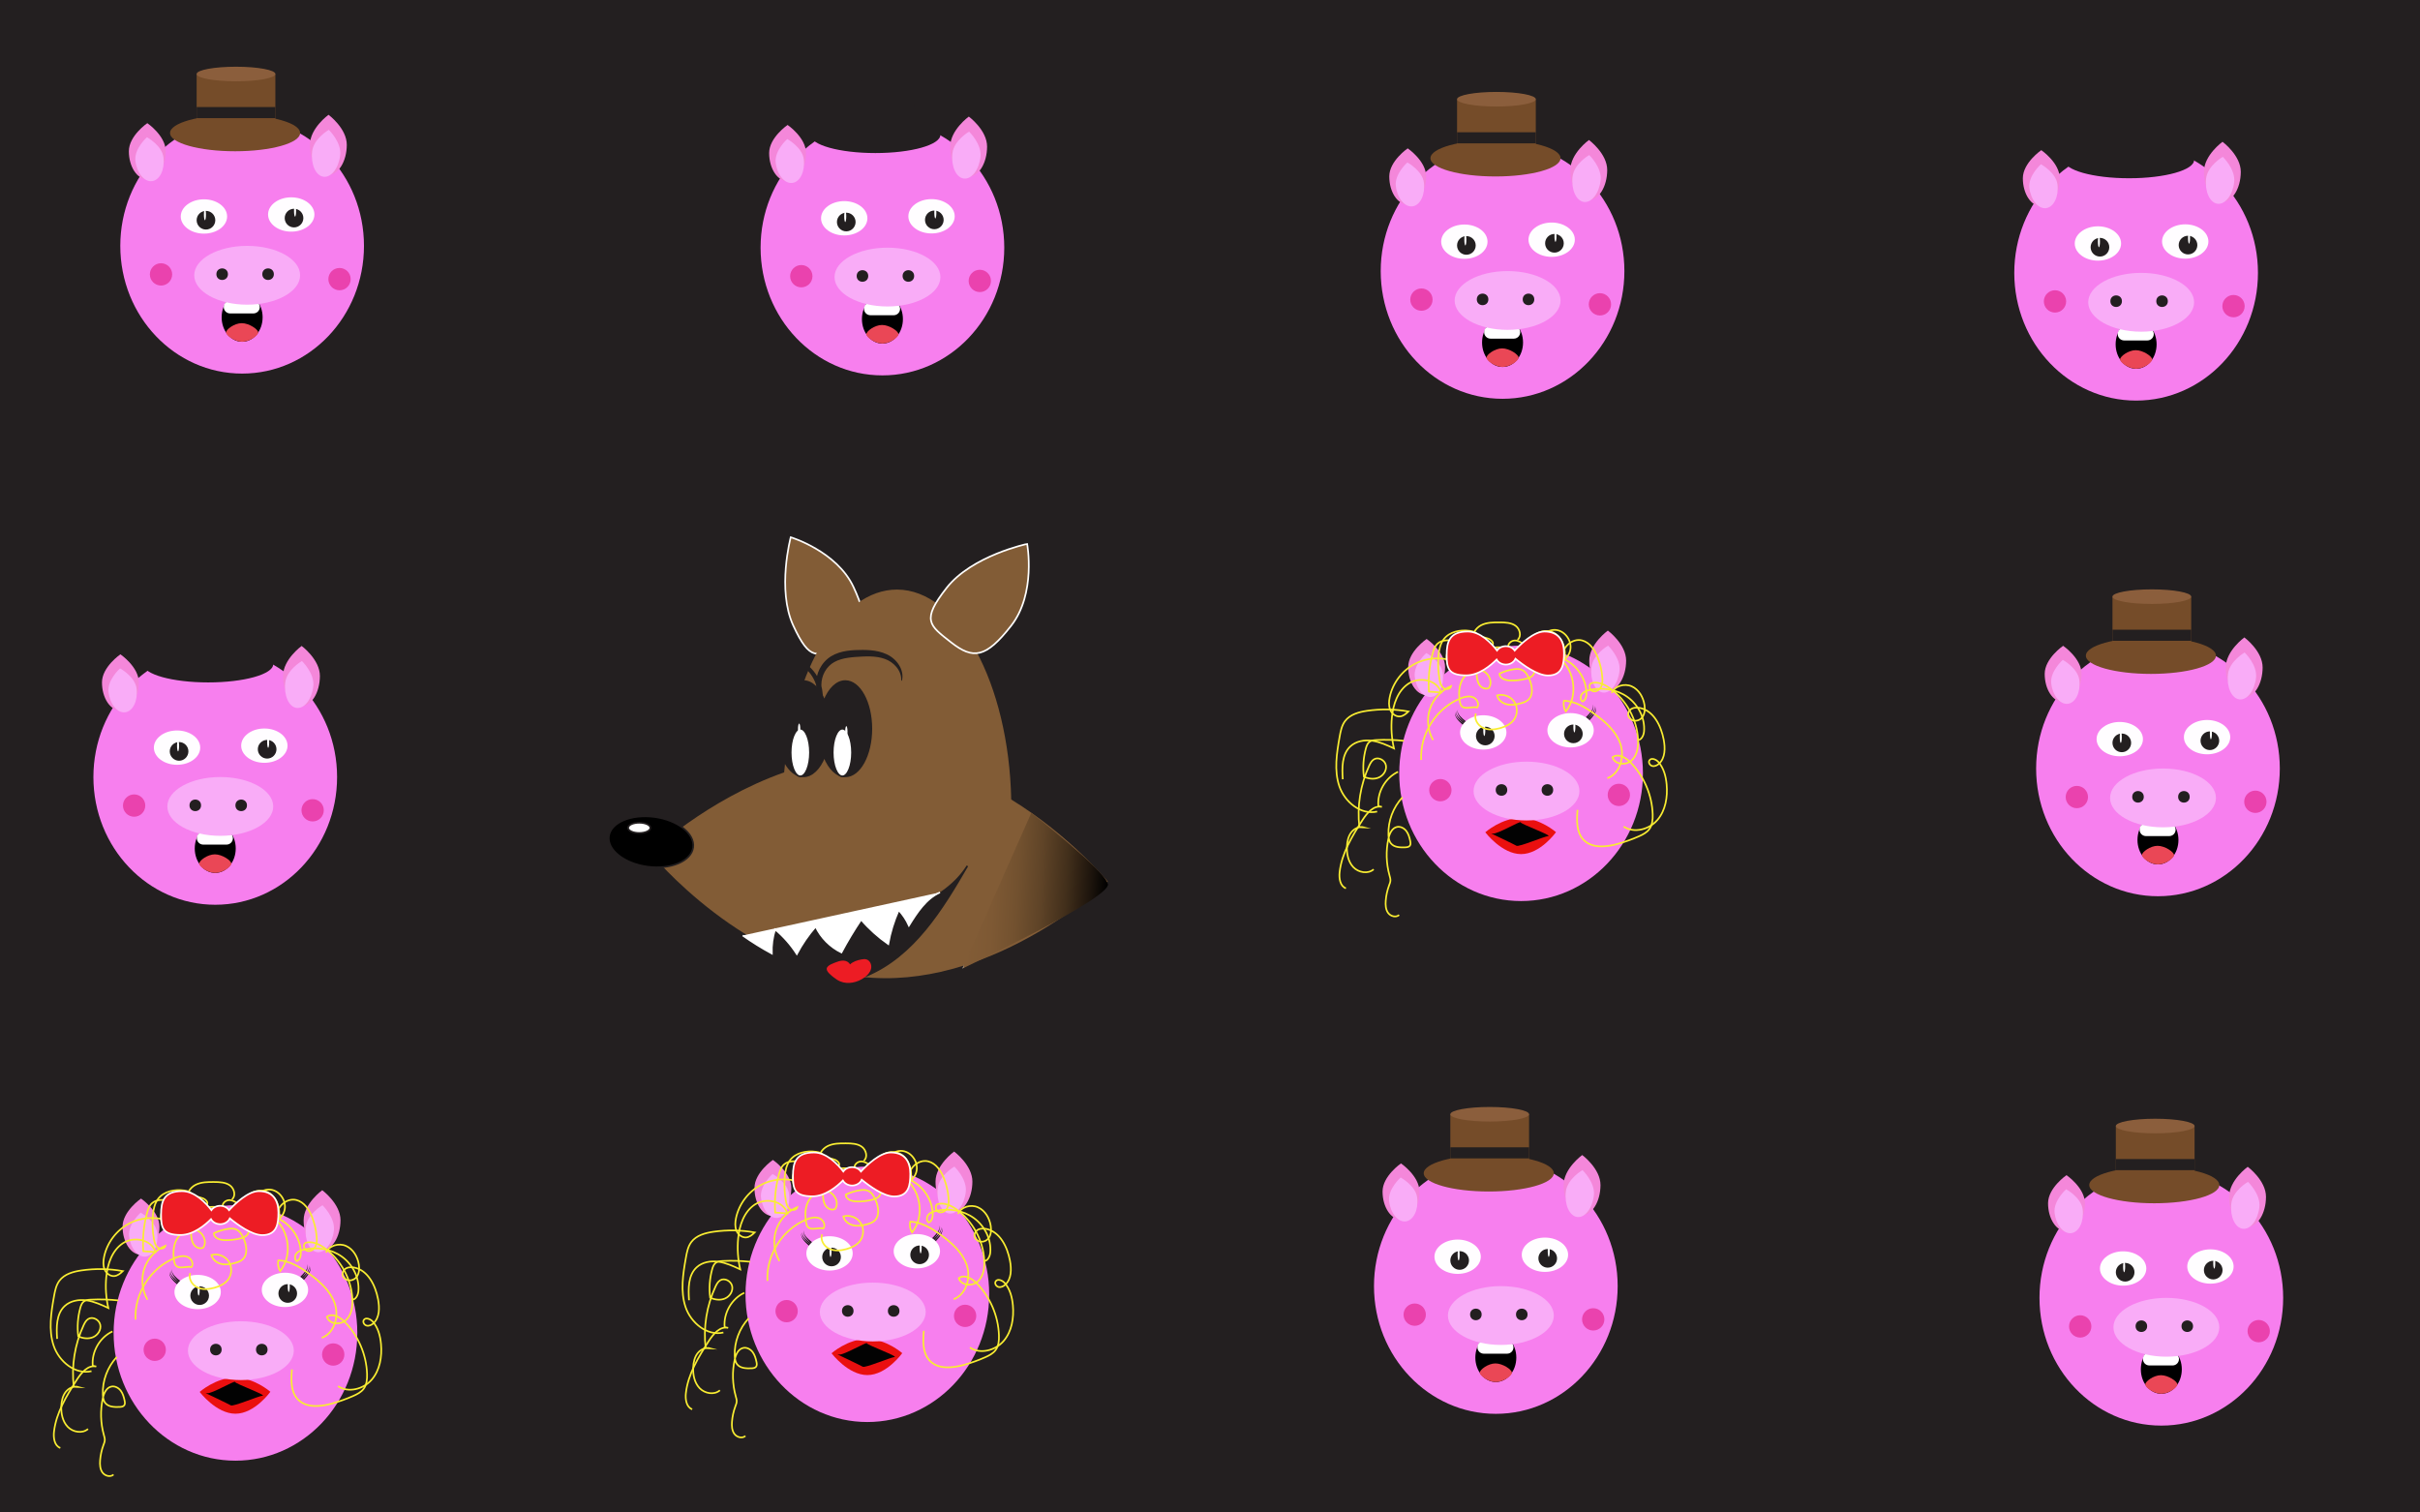 <?xml version="1.0" encoding="utf-8"?>
<!-- Generator: Adobe Illustrator 23.0.6, SVG Export Plug-In . SVG Version: 6.00 Build 0)  -->
<svg version="1.1" xmlns="http://www.w3.org/2000/svg" xmlns:xlink="http://www.w3.org/1999/xlink" x="0px" y="0px"
	 viewBox="0 0 1440 900" style="enable-background:new 0 0 1440 900;" xml:space="preserve">
<rect x="0" y="0" width="1440" height="900" fill="#808080" stroke="none"/>
<style type="text/css">
	.st0{fill:#231F20;stroke:#231F20;stroke-miterlimit:10;}
	.st1{fill:#F77FEE;}
	.st2{fill:#FFFFFF;}
	.st3{fill:#F9ACF7;}
	.st4{fill:#FFFDFF;}
	.st5{fill:#231F20;}
	.st6{fill:#EA42AE;}
	.st7{fill:#754C29;}
	.st8{fill:#8B5E3C;}
	.st9{fill:#F487DA;}
	.st10{fill:#EA4756;}
	.st11{fill:#EA0F0F;}
	.st12{fill:#020202;}
	.st13{fill:none;stroke:#F9ED32;stroke-miterlimit:10;}
	.st14{fill:#ED1C24;stroke:#FFFFFF;stroke-miterlimit:10;}
	.st15{fill:#825C36;stroke:#FCFCFC;stroke-miterlimit:10;}
	.st16{fill:#825C36;}
	.st17{stroke:#231F20;stroke-miterlimit:10;}
	.st18{fill:#FFFFFF;stroke:#231F20;stroke-miterlimit:10;}
	.st19{fill:#825C36;stroke:#FFFFFF;stroke-miterlimit:10;}
	.st20{fill:url(#SVGID_1_);}
	.st21{fill:#FFFFFF;stroke:#FFFFFF;stroke-miterlimit:10;}
	.st22{fill:#ED1C24;}
</style>
<g id="Calque_2">
	<rect x="-0.5" y="-0.5" class="st0" width="1440" height="900"/>
</g>
<g id="Calque_1">
	<g>
		<ellipse class="st1" cx="144.08" cy="146.3" rx="72.5" ry="76"/>
		<ellipse cx="144.08" cy="188.81" rx="12.19" ry="14.55"/>
		<path class="st2" d="M150.79,186.51h-13.87c-2.08,0-3.79-1.7-3.79-3.79v0c0-2.08,1.7-3.79,3.79-3.79h13.87
			c2.08,0,3.79,1.7,3.79,3.79v0C154.58,184.81,152.88,186.51,150.79,186.51z"/>
		<ellipse class="st3" cx="147.08" cy="163.8" rx="31.5" ry="17.5"/>
		<circle class="st0" cx="132.2" cy="163.15" r="2.94"/>
		<circle class="st0" cx="159.52" cy="163.15" r="2.94"/>
		<ellipse class="st4" cx="121.35" cy="128.81" rx="13.79" ry="10.21"/>
		<ellipse class="st4" cx="173.3" cy="127.63" rx="13.79" ry="10.21"/>
		<circle class="st5" cx="122.56" cy="131.04" r="5.55"/>
		<circle class="st5" cx="174.96" cy="129.77" r="5.55"/>
		<ellipse class="st2" cx="121.95" cy="127.63" rx="0.61" ry="3.41"/>
		<ellipse class="st2" cx="175.57" cy="125.49" rx="0.61" ry="3.41"/>
		<circle class="st6" cx="95.81" cy="163.28" r="6.64"/>
		<circle class="st6" cx="202.03" cy="166.09" r="6.64"/>
		<rect x="117.01" y="44.04" class="st7" width="46.85" height="31.95"/>
		<ellipse class="st8" cx="140.43" cy="44.04" rx="23.43" ry="4.34"/>
		<ellipse class="st7" cx="139.88" cy="79.15" rx="38.7" ry="10.85"/>
		<rect x="117.01" y="63.7" class="st5" width="46.85" height="6.6"/>
		<g>
			<path class="st9" d="M98.62,90c0,9.24-4.91,16.72-10.97,16.72c-6.06,0-10.97-7.49-10.97-16.72s10.97-16.72,10.97-16.72
				S98.62,80.76,98.62,90z"/>
			<path class="st3" d="M97.29,93.77c0.82,7.22-2.25,13.49-6.87,14.02c-4.62,0.53-9.03-4.9-9.85-12.11s6.87-14.02,6.87-14.02
				S96.47,86.55,97.29,93.77z"/>
		</g>
		<g>
			<path class="st9" d="M184.42,86.1c-0.06,9.87,4.81,17.9,10.87,17.94s11.01-7.93,11.07-17.8c0.06-9.87-10.87-17.94-10.87-17.94
				S184.48,76.23,184.42,86.1z"/>
			<path class="st3" d="M185.73,90.14c-0.87,7.71,2.17,14.43,6.78,15.03s9.06-5.17,9.92-12.88s-6.78-15.03-6.78-15.03
				S186.6,82.43,185.73,90.14z"/>
		</g>
		<path class="st10" d="M153.65,197.83c0,1.83-5.19,5.53-9.57,5.53s-9.56-3.7-9.56-5.53s4.97-5.53,9.34-5.53
			S153.65,196,153.65,197.83z"/>
	</g>
	<g>
		<ellipse class="st1" cx="894.08" cy="161.3" rx="72.5" ry="76"/>
		<ellipse cx="894.08" cy="203.81" rx="12.19" ry="14.55"/>
		<path class="st2" d="M900.79,201.51h-13.87c-2.08,0-3.79-1.7-3.79-3.79v0c0-2.08,1.7-3.79,3.79-3.79h13.87
			c2.08,0,3.79,1.7,3.79,3.79v0C904.58,199.81,902.88,201.51,900.79,201.51z"/>
		<ellipse class="st3" cx="897.08" cy="178.8" rx="31.5" ry="17.5"/>
		<circle class="st0" cx="882.2" cy="178.15" r="2.94"/>
		<circle class="st0" cx="909.52" cy="178.15" r="2.94"/>
		<ellipse class="st4" cx="871.35" cy="143.81" rx="13.79" ry="10.21"/>
		<ellipse class="st4" cx="923.3" cy="142.63" rx="13.79" ry="10.21"/>
		<circle class="st5" cx="872.56" cy="146.04" r="5.55"/>
		<circle class="st5" cx="924.96" cy="144.77" r="5.55"/>
		<ellipse class="st2" cx="871.95" cy="142.63" rx="0.61" ry="3.41"/>
		<ellipse class="st2" cx="925.57" cy="140.49" rx="0.61" ry="3.41"/>
		<circle class="st6" cx="845.81" cy="178.28" r="6.64"/>
		<circle class="st6" cx="952.03" cy="181.09" r="6.64"/>
		<rect x="867.01" y="59.04" class="st7" width="46.85" height="31.95"/>
		<ellipse class="st8" cx="890.43" cy="59.04" rx="23.43" ry="4.34"/>
		<ellipse class="st7" cx="889.88" cy="94.15" rx="38.7" ry="10.85"/>
		<rect x="867.01" y="78.7" class="st5" width="46.85" height="6.6"/>
		<g>
			<path class="st9" d="M848.62,105c0,9.24-4.91,16.72-10.97,16.72s-10.97-7.49-10.97-16.72s10.97-16.72,10.97-16.72
				S848.62,95.76,848.62,105z"/>
			<path class="st3" d="M847.29,108.77c0.82,7.22-2.25,13.49-6.87,14.02c-4.62,0.53-9.03-4.9-9.85-12.11
				c-0.82-7.22,6.87-14.02,6.87-14.02S846.47,101.55,847.29,108.77z"/>
		</g>
		<g>
			<path class="st9" d="M934.42,101.1c-0.06,9.87,4.81,17.9,10.87,17.94s11.01-7.93,11.07-17.8S945.49,83.3,945.49,83.3
				S934.48,91.23,934.42,101.1z"/>
			<path class="st3" d="M935.73,105.14c-0.87,7.71,2.17,14.43,6.78,15.03c4.61,0.59,9.06-5.17,9.92-12.88s-6.78-15.03-6.78-15.03
				S936.6,97.43,935.73,105.14z"/>
		</g>
		<path class="st10" d="M903.65,212.83c0,1.83-5.19,5.53-9.57,5.53s-9.56-3.7-9.56-5.53s4.97-5.53,9.34-5.53
			S903.65,211,903.65,212.83z"/>
	</g>
	<g>
		<ellipse class="st1" cx="890.08" cy="765.3" rx="72.5" ry="76"/>
		<ellipse cx="890.08" cy="807.81" rx="12.19" ry="14.55"/>
		<path class="st2" d="M896.79,805.51h-13.87c-2.08,0-3.79-1.7-3.79-3.79l0,0c0-2.08,1.7-3.79,3.79-3.79h13.87
			c2.08,0,3.79,1.7,3.79,3.79l0,0C900.58,803.81,898.88,805.51,896.79,805.51z"/>
		<ellipse class="st3" cx="893.08" cy="782.8" rx="31.5" ry="17.5"/>
		<circle class="st0" cx="878.2" cy="782.15" r="2.94"/>
		<circle class="st0" cx="905.52" cy="782.15" r="2.94"/>
		<ellipse class="st4" cx="867.35" cy="747.81" rx="13.79" ry="10.21"/>
		<ellipse class="st4" cx="919.3" cy="746.63" rx="13.79" ry="10.21"/>
		<circle class="st5" cx="868.56" cy="750.04" r="5.55"/>
		<circle class="st5" cx="920.96" cy="748.77" r="5.55"/>
		<ellipse class="st2" cx="867.95" cy="746.63" rx="0.61" ry="3.41"/>
		<ellipse class="st2" cx="921.57" cy="744.49" rx="0.61" ry="3.41"/>
		<circle class="st6" cx="841.81" cy="782.28" r="6.64"/>
		<circle class="st6" cx="948.03" cy="785.09" r="6.64"/>
		<rect x="863.01" y="663.04" class="st7" width="46.85" height="31.95"/>
		<ellipse class="st8" cx="886.43" cy="663.04" rx="23.43" ry="4.34"/>
		<ellipse class="st7" cx="885.88" cy="698.15" rx="38.7" ry="10.85"/>
		<rect x="863.01" y="682.7" class="st5" width="46.85" height="6.6"/>
		<g>
			<path class="st9" d="M844.62,709c0,9.24-4.91,16.72-10.97,16.72s-10.97-7.49-10.97-16.72s10.97-16.72,10.97-16.72
				S844.62,699.76,844.62,709z"/>
			<path class="st3" d="M843.29,712.77c0.82,7.22-2.25,13.49-6.87,14.02c-4.62,0.53-9.03-4.9-9.85-12.11
				c-0.82-7.22,6.87-14.02,6.87-14.02S842.47,705.55,843.29,712.77z"/>
		</g>
		<g>
			<path class="st9" d="M930.42,705.1c-0.06,9.87,4.81,17.9,10.87,17.94c6.06,0.04,11.01-7.93,11.07-17.8s-10.87-17.94-10.87-17.94
				S930.48,695.23,930.42,705.1z"/>
			<path class="st3" d="M931.73,709.14c-0.87,7.71,2.17,14.43,6.78,15.03c4.61,0.59,9.06-5.17,9.92-12.88s-6.78-15.03-6.78-15.03
				S932.6,701.43,931.73,709.14z"/>
		</g>
		<path class="st10" d="M899.65,816.83c0,1.83-5.19,5.53-9.57,5.53s-9.56-3.7-9.56-5.53s4.97-5.53,9.34-5.53
			S899.65,815,899.65,816.83z"/>
	</g>
	<g>
		<ellipse class="st1" cx="1286.08" cy="772.3" rx="72.5" ry="76"/>
		<ellipse cx="1286.08" cy="814.81" rx="12.19" ry="14.55"/>
		<path class="st2" d="M1292.79,812.51h-13.87c-2.08,0-3.79-1.7-3.79-3.79l0,0c0-2.08,1.7-3.79,3.79-3.79h13.87
			c2.08,0,3.79,1.7,3.79,3.79l0,0C1296.58,810.81,1294.88,812.51,1292.79,812.51z"/>
		<ellipse class="st3" cx="1289.08" cy="789.8" rx="31.5" ry="17.5"/>
		<circle class="st0" cx="1274.2" cy="789.15" r="2.94"/>
		<circle class="st0" cx="1301.52" cy="789.15" r="2.94"/>
		<ellipse class="st4" cx="1263.35" cy="754.81" rx="13.79" ry="10.21"/>
		<ellipse class="st4" cx="1315.3" cy="753.63" rx="13.79" ry="10.21"/>
		<circle class="st5" cx="1264.56" cy="757.04" r="5.55"/>
		<circle class="st5" cx="1316.96" cy="755.77" r="5.55"/>
		<ellipse class="st2" cx="1263.95" cy="753.63" rx="0.61" ry="3.41"/>
		<ellipse class="st2" cx="1317.57" cy="751.49" rx="0.61" ry="3.41"/>
		<circle class="st6" cx="1237.81" cy="789.28" r="6.64"/>
		<circle class="st6" cx="1344.03" cy="792.09" r="6.64"/>
		<rect x="1259.01" y="670.04" class="st7" width="46.85" height="31.95"/>
		<ellipse class="st8" cx="1282.43" cy="670.04" rx="23.43" ry="4.34"/>
		<ellipse class="st7" cx="1281.88" cy="705.15" rx="38.7" ry="10.85"/>
		<rect x="1259.01" y="689.7" class="st5" width="46.85" height="6.6"/>
		<g>
			<path class="st9" d="M1240.62,716c0,9.24-4.91,16.72-10.97,16.72s-10.97-7.49-10.97-16.72s10.97-16.72,10.97-16.72
				S1240.62,706.76,1240.62,716z"/>
			<path class="st3" d="M1239.29,719.77c0.82,7.22-2.25,13.49-6.87,14.02c-4.62,0.53-9.03-4.9-9.85-12.11
				c-0.82-7.22,6.87-14.02,6.87-14.02S1238.47,712.55,1239.29,719.77z"/>
		</g>
		<g>
			<path class="st9" d="M1326.42,712.1c-0.06,9.87,4.81,17.9,10.87,17.94c6.06,0.04,11.01-7.93,11.07-17.8s-10.87-17.94-10.87-17.94
				S1326.48,702.23,1326.42,712.1z"/>
			<path class="st3" d="M1327.73,716.14c-0.87,7.71,2.17,14.43,6.78,15.03c4.61,0.59,9.06-5.17,9.92-12.88
				c0.87-7.71-6.78-15.03-6.78-15.03S1328.6,708.43,1327.73,716.14z"/>
		</g>
		<path class="st10" d="M1295.65,823.83c0,1.83-5.19,5.53-9.57,5.53c-4.37,0-9.56-3.7-9.56-5.53s4.97-5.53,9.34-5.53
			C1290.23,818.3,1295.65,822,1295.65,823.83z"/>
	</g>
	<g>
		<ellipse class="st1" cx="1284.08" cy="457.3" rx="72.5" ry="76"/>
		<ellipse cx="1284.08" cy="499.81" rx="12.19" ry="14.55"/>
		<path class="st2" d="M1290.79,497.51h-13.87c-2.08,0-3.79-1.7-3.79-3.79l0,0c0-2.08,1.7-3.79,3.79-3.79h13.87
			c2.08,0,3.79,1.7,3.79,3.79l0,0C1294.58,495.81,1292.88,497.51,1290.79,497.51z"/>
		<ellipse class="st3" cx="1287.08" cy="474.8" rx="31.5" ry="17.5"/>
		<circle class="st0" cx="1272.2" cy="474.15" r="2.94"/>
		<circle class="st0" cx="1299.52" cy="474.15" r="2.94"/>
		<ellipse class="st4" cx="1261.35" cy="439.81" rx="13.79" ry="10.21"/>
		<ellipse class="st4" cx="1313.3" cy="438.63" rx="13.79" ry="10.21"/>
		<circle class="st5" cx="1262.56" cy="442.04" r="5.55"/>
		<circle class="st5" cx="1314.96" cy="440.77" r="5.55"/>
		<ellipse class="st2" cx="1261.95" cy="438.63" rx="0.61" ry="3.41"/>
		<ellipse class="st2" cx="1315.57" cy="436.49" rx="0.61" ry="3.41"/>
		<circle class="st6" cx="1235.81" cy="474.28" r="6.64"/>
		<circle class="st6" cx="1342.03" cy="477.09" r="6.64"/>
		<rect x="1257.01" y="355.04" class="st7" width="46.85" height="31.95"/>
		<ellipse class="st8" cx="1280.43" cy="355.04" rx="23.43" ry="4.34"/>
		<ellipse class="st7" cx="1279.88" cy="390.15" rx="38.7" ry="10.85"/>
		<rect x="1257.01" y="374.7" class="st5" width="46.85" height="6.6"/>
		<g>
			<path class="st9" d="M1238.62,401c0,9.24-4.91,16.72-10.97,16.72s-10.97-7.49-10.97-16.72s10.97-16.72,10.97-16.72
				S1238.62,391.76,1238.62,401z"/>
			<path class="st3" d="M1237.29,404.77c0.82,7.22-2.25,13.49-6.87,14.02c-4.62,0.53-9.03-4.9-9.85-12.11
				c-0.82-7.22,6.87-14.02,6.87-14.02S1236.47,397.55,1237.29,404.77z"/>
		</g>
		<g>
			<path class="st9" d="M1324.42,397.1c-0.06,9.87,4.81,17.9,10.87,17.94c6.06,0.04,11.01-7.93,11.07-17.8s-10.87-17.94-10.87-17.94
				S1324.48,387.23,1324.42,397.1z"/>
			<path class="st3" d="M1325.73,401.14c-0.87,7.71,2.17,14.43,6.78,15.03c4.61,0.59,9.06-5.17,9.92-12.88
				c0.87-7.71-6.78-15.03-6.78-15.03S1326.6,393.43,1325.73,401.14z"/>
		</g>
		<path class="st10" d="M1293.65,508.83c0,1.83-5.19,5.53-9.57,5.53c-4.37,0-9.56-3.7-9.56-5.53c0-1.83,4.97-5.53,9.34-5.53
			C1288.23,503.3,1293.65,507,1293.65,508.83z"/>
	</g>
	<g>
		<ellipse class="st1" cx="128.08" cy="462.37" rx="72.5" ry="76"/>
		<ellipse cx="128.08" cy="504.88" rx="12.19" ry="14.55"/>
		<path class="st2" d="M134.79,502.58h-13.87c-2.08,0-3.79-1.7-3.79-3.79l0,0c0-2.08,1.7-3.79,3.79-3.79h13.87
			c2.08,0,3.79,1.7,3.79,3.79l0,0C138.58,500.88,136.88,502.58,134.79,502.58z"/>
		<ellipse class="st3" cx="131.08" cy="479.87" rx="31.5" ry="17.5"/>
		<circle class="st0" cx="116.2" cy="479.22" r="2.94"/>
		<circle class="st0" cx="143.52" cy="479.22" r="2.94"/>
		<ellipse class="st4" cx="105.35" cy="444.88" rx="13.79" ry="10.21"/>
		<ellipse class="st4" cx="157.3" cy="443.7" rx="13.79" ry="10.21"/>
		<circle class="st5" cx="106.56" cy="447.11" r="5.55"/>
		<circle class="st5" cx="158.96" cy="445.84" r="5.55"/>
		<ellipse class="st2" cx="105.95" cy="443.7" rx="0.61" ry="3.41"/>
		<ellipse class="st2" cx="159.57" cy="441.56" rx="0.61" ry="3.41"/>
		<circle class="st6" cx="79.81" cy="479.35" r="6.64"/>
		<circle class="st6" cx="186.03" cy="482.16" r="6.64"/>
		<ellipse class="st5" cx="123.88" cy="395.22" rx="38.7" ry="10.85"/>
		<g>
			<path class="st9" d="M82.62,406.07c0,9.24-4.91,16.72-10.97,16.72c-6.06,0-10.97-7.49-10.97-16.72s10.97-16.72,10.97-16.72
				S82.62,396.83,82.62,406.07z"/>
			<path class="st3" d="M81.29,409.84c0.82,7.22-2.25,13.49-6.87,14.02c-4.62,0.53-9.03-4.9-9.85-12.11
				c-0.82-7.22,6.87-14.02,6.87-14.02S80.47,402.62,81.29,409.84z"/>
		</g>
		<g>
			<path class="st9" d="M168.42,402.17c-0.06,9.87,4.81,17.9,10.87,17.94s11.01-7.93,11.07-17.8c0.06-9.87-10.87-17.94-10.87-17.94
				S168.48,392.3,168.42,402.17z"/>
			<path class="st3" d="M169.73,406.21c-0.87,7.71,2.17,14.43,6.78,15.03c4.61,0.59,9.06-5.17,9.92-12.88
				c0.87-7.71-6.78-15.03-6.78-15.03S170.6,398.5,169.73,406.21z"/>
		</g>
		<path class="st10" d="M137.65,513.9c0,1.83-5.19,5.53-9.57,5.53s-9.56-3.7-9.56-5.53c0-1.83,4.97-5.53,9.34-5.53
			S137.65,512.07,137.65,513.9z"/>
		<path class="st5" d="M123.33,389.35l-23.74-2.3c-0.06-0.57-1.14-3.83-1.14-4.4c0-11.53,11.48-21.01,25.44-21.01
			s25.44,13.89,25.44,25.41L123.33,389.35z"/>
	</g>
	<g>
		<ellipse class="st1" cx="525.08" cy="147.37" rx="72.5" ry="76"/>
		<ellipse cx="525.08" cy="189.88" rx="12.19" ry="14.55"/>
		<path class="st2" d="M531.79,187.58h-13.87c-2.08,0-3.79-1.7-3.79-3.79v0c0-2.08,1.7-3.79,3.79-3.79h13.87
			c2.08,0,3.79,1.7,3.79,3.79v0C535.58,185.88,533.88,187.58,531.79,187.58z"/>
		<ellipse class="st3" cx="528.08" cy="164.87" rx="31.5" ry="17.5"/>
		<circle class="st0" cx="513.2" cy="164.22" r="2.94"/>
		<circle class="st0" cx="540.52" cy="164.22" r="2.94"/>
		<ellipse class="st4" cx="502.35" cy="129.88" rx="13.79" ry="10.21"/>
		<ellipse class="st4" cx="554.3" cy="128.7" rx="13.79" ry="10.21"/>
		<circle class="st5" cx="503.56" cy="132.11" r="5.55"/>
		<circle class="st5" cx="555.96" cy="130.84" r="5.55"/>
		<ellipse class="st2" cx="502.95" cy="128.7" rx="0.61" ry="3.41"/>
		<ellipse class="st2" cx="556.57" cy="126.56" rx="0.61" ry="3.41"/>
		<circle class="st6" cx="476.81" cy="164.35" r="6.64"/>
		<circle class="st6" cx="583.03" cy="167.16" r="6.64"/>
		<ellipse class="st5" cx="520.88" cy="80.22" rx="38.7" ry="10.85"/>
		<g>
			<path class="st9" d="M479.62,91.07c0,9.24-4.91,16.72-10.97,16.72s-10.97-7.49-10.97-16.72s10.97-16.72,10.97-16.72
				S479.62,81.83,479.62,91.07z"/>
			<path class="st3" d="M478.29,94.84c0.82,7.22-2.25,13.49-6.87,14.02s-9.03-4.9-9.85-12.11c-0.82-7.22,6.87-14.02,6.87-14.02
				S477.47,87.62,478.29,94.84z"/>
		</g>
		<g>
			<path class="st9" d="M565.42,87.17c-0.06,9.87,4.81,17.9,10.87,17.94s11.01-7.93,11.07-17.8s-10.87-17.94-10.87-17.94
				S565.48,77.3,565.42,87.17z"/>
			<path class="st3" d="M566.73,91.21c-0.87,7.71,2.17,14.43,6.78,15.03c4.61,0.59,9.06-5.17,9.92-12.88s-6.78-15.03-6.78-15.03
				S567.6,83.5,566.73,91.21z"/>
		</g>
		<path class="st10" d="M534.65,198.9c0,1.83-5.19,5.53-9.57,5.53s-9.56-3.7-9.56-5.53s4.97-5.53,9.34-5.53
			S534.65,197.07,534.65,198.9z"/>
		<path class="st5" d="M520.33,74.35l-23.74-2.3c-0.06-0.57-1.14-3.83-1.14-4.4c0-11.53,11.48-21.01,25.44-21.01
			c13.95,0,25.44,13.89,25.44,25.41L520.33,74.35z"/>
	</g>
	<g>
		<ellipse class="st1" cx="1271.08" cy="162.37" rx="72.5" ry="76"/>
		<ellipse cx="1271.08" cy="204.88" rx="12.19" ry="14.55"/>
		<path class="st2" d="M1277.79,202.58h-13.87c-2.08,0-3.79-1.7-3.79-3.79v0c0-2.08,1.7-3.79,3.79-3.79h13.87
			c2.08,0,3.79,1.7,3.79,3.79v0C1281.58,200.88,1279.88,202.58,1277.79,202.58z"/>
		<ellipse class="st3" cx="1274.08" cy="179.87" rx="31.5" ry="17.5"/>
		<circle class="st0" cx="1259.2" cy="179.22" r="2.94"/>
		<circle class="st0" cx="1286.52" cy="179.22" r="2.94"/>
		<ellipse class="st4" cx="1248.35" cy="144.88" rx="13.79" ry="10.21"/>
		<ellipse class="st4" cx="1300.3" cy="143.7" rx="13.79" ry="10.21"/>
		<circle class="st5" cx="1249.56" cy="147.11" r="5.55"/>
		<circle class="st5" cx="1301.96" cy="145.84" r="5.55"/>
		<ellipse class="st2" cx="1248.95" cy="143.7" rx="0.61" ry="3.41"/>
		<ellipse class="st2" cx="1302.57" cy="141.56" rx="0.61" ry="3.41"/>
		<circle class="st6" cx="1222.81" cy="179.35" r="6.64"/>
		<circle class="st6" cx="1329.03" cy="182.16" r="6.64"/>
		<ellipse class="st5" cx="1266.88" cy="95.22" rx="38.7" ry="10.85"/>
		<g>
			<path class="st9" d="M1225.62,106.07c0,9.24-4.91,16.72-10.97,16.72s-10.97-7.49-10.97-16.72s10.97-16.72,10.97-16.72
				S1225.62,96.83,1225.62,106.07z"/>
			<path class="st3" d="M1224.29,109.84c0.82,7.22-2.25,13.49-6.87,14.02s-9.03-4.9-9.85-12.11c-0.82-7.22,6.87-14.02,6.87-14.02
				S1223.47,102.62,1224.29,109.84z"/>
		</g>
		<g>
			<path class="st9" d="M1311.42,102.17c-0.06,9.87,4.81,17.9,10.87,17.94c6.06,0.04,11.01-7.93,11.07-17.8
				s-10.87-17.94-10.87-17.94S1311.48,92.3,1311.42,102.17z"/>
			<path class="st3" d="M1312.73,106.21c-0.87,7.71,2.17,14.43,6.78,15.03c4.61,0.59,9.06-5.17,9.92-12.88
				c0.87-7.71-6.78-15.03-6.78-15.03S1313.6,98.5,1312.73,106.21z"/>
		</g>
		<path class="st10" d="M1280.65,213.9c0,1.83-5.19,5.53-9.57,5.53c-4.37,0-9.56-3.7-9.56-5.53s4.97-5.53,9.34-5.53
			C1275.23,208.37,1280.65,212.07,1280.65,213.9z"/>
		<path class="st5" d="M1266.33,89.35l-23.74-2.3c-0.06-0.57-1.14-3.83-1.14-4.4c0-11.53,11.48-21.01,25.44-21.01
			c13.95,0,25.44,13.89,25.44,25.41L1266.33,89.35z"/>
	</g>
	<g>
		<ellipse class="st1" cx="140.11" cy="793.17" rx="72.5" ry="76"/>
		<path class="st11" d="M160.88,828.18c0,0-9.3,13.05-20.77,13.05s-21.3-12.97-21.3-12.97s9.56-8.51,21.03-8.51
			S160.88,828.18,160.88,828.18z"/>
		<ellipse class="st3" cx="143.33" cy="803.71" rx="31.5" ry="17.5"/>
		<circle class="st0" cx="128.45" cy="803.07" r="2.94"/>
		<circle class="st0" cx="155.77" cy="803.07" r="2.94"/>
		<ellipse class="st4" cx="117.6" cy="768.82" rx="13.79" ry="10.21"/>
		<ellipse class="st4" cx="169.56" cy="767.54" rx="13.79" ry="10.21"/>
		<circle class="st5" cx="118.81" cy="770.96" r="5.55"/>
		<circle class="st5" cx="171.22" cy="769.68" r="5.55"/>
		<ellipse class="st2" cx="118.21" cy="767.54" rx="0.61" ry="3.41"/>
		<ellipse class="st2" cx="171.82" cy="765.41" rx="0.61" ry="3.41"/>
		<circle class="st6" cx="92.07" cy="803.19" r="6.64"/>
		<circle class="st6" cx="198.28" cy="806" r="6.64"/>
		<g>
			<path class="st9" d="M94.88,729.92c0,9.24-4.91,16.72-10.97,16.72c-6.06,0-10.97-7.49-10.97-16.72s10.97-16.72,10.97-16.72
				S94.88,720.68,94.88,729.92z"/>
			<path class="st3" d="M93.55,733.69c0.82,7.22-2.25,13.49-6.87,14.02c-4.62,0.53-9.03-4.9-9.85-12.11
				c-0.82-7.22,6.87-14.02,6.87-14.02S92.72,726.47,93.55,733.69z"/>
		</g>
		<g>
			<path class="st9" d="M180.68,726.02c-0.06,9.87,4.81,17.9,10.87,17.94c6.06,0.04,11.01-7.93,11.07-17.8
				c0.06-9.87-10.87-17.94-10.87-17.94S180.73,716.14,180.68,726.02z"/>
			<path class="st3" d="M181.98,730.05c-0.87,7.71,2.17,14.43,6.78,15.03s9.06-5.17,9.92-12.88c0.87-7.71-6.78-15.03-6.78-15.03
				S182.85,722.35,181.98,730.05z"/>
		</g>
		<g>
			<g>
				<path class="st5" d="M105.29,764.21c-1.1-1.01-2.23-2.04-3.16-3.26c-0.46-0.61-0.86-1.28-1.12-2c-0.12-0.36-0.22-0.74-0.23-1.12
					c-0.01-0.38,0.08-0.78,0.35-1.06c-0.23,0.3-0.27,0.69-0.22,1.05c0.05,0.36,0.18,0.71,0.33,1.04c0.32,0.66,0.76,1.24,1.27,1.77
					c1.01,1.06,2.2,1.93,3.41,2.81L105.29,764.21z"/>
			</g>
			<g>
				<path class="st5" d="M105.87,763.47c-1.1-1.01-2.23-2.04-3.16-3.26c-0.46-0.61-0.86-1.27-1.12-1.99
					c-0.12-0.36-0.22-0.74-0.23-1.12c-0.01-0.38,0.08-0.78,0.35-1.06c-0.23,0.3-0.27,0.69-0.22,1.05c0.05,0.36,0.18,0.71,0.33,1.03
					c0.32,0.66,0.76,1.24,1.27,1.77c1.01,1.06,2.2,1.93,3.41,2.81L105.87,763.47z"/>
			</g>
			<g>
				<path class="st5" d="M106.47,762.84c-1.06-1.06-2.15-2.14-3.03-3.4c-0.44-0.63-0.81-1.31-1.04-2.05
					c-0.11-0.37-0.19-0.75-0.18-1.13c0-0.38,0.11-0.78,0.39-1.04c-0.24,0.29-0.3,0.68-0.27,1.04c0.03,0.36,0.15,0.72,0.29,1.05
					c0.29,0.67,0.72,1.27,1.2,1.82c0.97,1.1,2.13,2.02,3.3,2.96L106.47,762.84z"/>
			</g>
		</g>
		<g>
			<g>
				<path class="st5" d="M180.16,760.85c1.13-1.02,2.25-2.02,3.18-3.2c0.46-0.59,0.86-1.22,1.11-1.92c0.12-0.35,0.22-0.71,0.22-1.09
					c0.01-0.37-0.09-0.76-0.37-1.02c0.31,0.23,0.46,0.63,0.5,1.02c0.04,0.39-0.02,0.78-0.11,1.16c-0.18,0.76-0.53,1.48-0.94,2.14
					c-0.82,1.33-1.87,2.49-2.88,3.62L180.16,760.85z"/>
			</g>
			<g>
				<path class="st5" d="M179.45,760.2c1.13-1.02,2.25-2.02,3.17-3.2c0.46-0.59,0.86-1.22,1.11-1.92c0.12-0.35,0.22-0.71,0.22-1.09
					c0.01-0.37-0.09-0.76-0.37-1.02c0.31,0.23,0.46,0.63,0.49,1.02c0.04,0.39-0.02,0.78-0.11,1.16c-0.19,0.76-0.53,1.47-0.94,2.14
					c-0.82,1.33-1.86,2.48-2.88,3.62L179.45,760.2z"/>
			</g>
			<g>
				<path class="st5" d="M178.72,759.69c1.09-1.07,2.17-2.12,3.05-3.33c0.43-0.61,0.81-1.26,1.03-1.97c0.11-0.35,0.19-0.72,0.18-1.1
					c-0.01-0.37-0.12-0.75-0.41-1.01c0.32,0.22,0.49,0.61,0.54,1c0.06,0.39,0.01,0.79-0.06,1.17c-0.15,0.77-0.47,1.5-0.85,2.18
					c-0.77,1.36-1.77,2.56-2.73,3.74L178.72,759.69z"/>
			</g>
		</g>
		<path class="st12" d="M122.32,828.95c0,0,13.62,6.47,15.06,7.32s16.34-5.52,18.89-5.77c2.55-0.26-16.34-7.16-16.43-8.19
			c-0.09-1.02-13.9,7.19-16.59,6.72"/>
		<path class="st13" d="M133,718.6c-5.76-0.73-12.51-1.12-16.42,3.17c-3,3.28-3.2,8.2-2.89,12.63c0.15,2.14,0.42,4.38,1.64,6.14
			c1.22,1.77,3.68,2.85,5.59,1.86c2.6-3.65-0.18-9.39-4.52-10.51c-4.34-1.11-9.02,1.62-11.21,5.53c-2.19,3.91-2.3,8.68-1.53,13.09
			c0.15,0.84,0.34,1.71,0.86,2.39c2.01,2.63,6.25,0.33,9.47,1.08c1.46-2.09-0.17-5.22-2.55-6.12c-2.38-0.9-5.06-0.21-7.43,0.74
			c-14.35,5.74-24.2,21.18-23.35,36.61"/>
		<path class="st13" d="M132.47,718.03c-0.29-2.04,1.78-3.83,3.84-3.91c2.06-0.07,3.96,1.11,5.48,2.49
			c3.94,3.56,6.32,8.79,6.42,14.09c0.03,1.33-0.11,2.74-0.87,3.84c-0.93,1.33-2.57,1.92-4.14,2.33c-3.24,0.84-6.6,1.19-9.95,1.04
			c-2.69-0.12-6.11-1.38-5.98-4.07c2.65-1.26,5.48-2.14,8.38-2.58c1.55-0.24,3.18-0.35,4.64,0.21c2.44,0.93,3.85,3.46,4.84,5.88
			c1.64,3.99,2.44,9.22-0.78,12.09c-1.19,1.06-2.75,1.6-4.29,2.03c-2.7,0.76-5.57,1.28-8.31,0.66s-5.32-2.58-5.95-5.32
			c3.65-1.02,7.85,0.45,10.07,3.52c2.22,3.07,2.29,7.52,0.18,10.66c-1.9,2.83-5.21,4.41-8.5,5.31c-3.35,0.92-7.05,1.24-10.18-0.25
			c-3.13-1.49-5.36-5.25-4.19-8.52"/>
		<path class="st13" d="M122.98,716.83c1.31-1.26-0.69-3.23-2.41-3.82c-6.13-2.09-13.26-2.62-18.77,0.77s-8.14,11.67-4.01,16.65
			c1.05,1.27,2.61,2.28,4.25,2.09c1.64-0.19,3.05-2.03,2.35-3.52c-0.39-0.83-1.27-1.31-2.11-1.69c-7.9-3.57-17.41-3.34-25.13,0.6
			c-7.72,3.94-13.48,11.51-15.22,20c-0.5,2.46-0.67,5.1,0.29,7.42s3.3,4.21,5.81,3.99c1.98-0.18,3.63-1.57,5.05-2.96
			c-8.11-1.45-16.45-1.58-24.6-0.4c-4.91,0.71-10.16,2.16-13.13,6.13c-1.99,2.66-2.64,6.07-3.22,9.34
			c-1.74,9.75-3.36,20.01-0.18,29.39c3.18,9.38,12.85,17.35,22.5,15.09"/>
		<path class="st13" d="M194.03,745.39c1.82-4.3,7.66-5.89,11.91-3.98c4.26,1.91,6.88,6.46,7.59,11.07c0.4,2.6,0.21,5.49-1.46,7.53
			c-1.67,2.04-5.16,2.66-6.92,0.69c-1.78-1.03-1.66-3.91-0.15-5.3c1.51-1.39,3.81-1.56,5.83-1.14c8.16,1.67,12.57,10.63,14.13,18.82
			c0.96,5.04,1,10.99-2.83,14.41c-1.07,0.96-2.52,1.65-3.92,1.33c-1.4-0.32-2.48-1.99-1.8-3.25c1.02-1.88,3.96-0.78,5.38,0.82
			c3.22,3.63,4.5,8.6,4.93,13.43c0.66,7.44-0.63,15.43-5.49,21.11c-4.86,5.67-13.89,8.09-20.1,3.94"/>
		<path class="st13" d="M164.96,724.38c-0.9-5.99,5.54-11.81,11.41-10.31c4.64,1.19,7.61,5.72,9.35,10.18
			c1.45,3.73,2.37,7.67,2.71,11.67c0.17,1.99,0.18,4.09-0.73,5.86s-3.01,3.09-4.91,2.5c-1.91-0.59-2.73-3.55-1.1-4.69
			c3.86-1.28,8.05,0.63,11.36,3c9.72,6.97,16.03,18.49,16.64,30.44c0.23,4.54-0.53,9.55-3.92,12.57s-9.95,2.35-11.27-1.99
			c3.16-2.5,7.77,0.06,10.6,2.93c8.09,8.21,12.94,19.54,13.31,31.06c0.1,3.06-0.18,6.33-2.01,8.79c-1.52,2.04-3.89,3.24-6.22,4.27
			c-4.16,1.84-8.47,3.37-12.86,4.58c-6.84,1.88-15.17,2.59-20.07-2.53c-4.32-4.51-4.08-11.58-3.56-17.81"/>
		<path class="st13" d="M111.81,723.75c0.98-2.65-0.68-5.69-3.06-7.22c-2.38-1.53-5.29-1.9-8.09-2.24
			c-3.53-0.42-7.54-0.71-10.19,1.67c-1.64,1.47-2.39,3.68-2.97,5.81c-2.01,7.39-2.77,15.12-2.23,22.76c2.4,0.17,4.81,0.33,7.21,0.5
			c-2.15-7.45-12.81-9.54-19.29-5.28s-9.23,12.43-9.96,20.15c-0.58,6.16-0.16,12.41,1.24,18.43c-4.18-1.94-8.44-3.91-13.01-4.55
			c-4.57-0.64-9.57,0.23-12.95,3.37c-5.08,4.72-4.98,12.64-4.51,19.55"/>
		<path class="st13" d="M150.5,717.31c-0.19-5.39,5.31-10.16,10.65-9.41c5.35,0.75,9.31,6.59,8.24,11.88s-6.75,9.12-12.09,8.34
			c-1.32-0.94-0.77-3.22,0.63-4.03c1.4-0.81,3.16-0.54,4.72-0.08c9.1,2.69,16,11.57,16.37,21.05c0.08,2.1-0.43,4.63-2.39,5.37
			c-1.41-0.97-1.34-3.24-0.26-4.56c1.08-1.33,2.82-1.91,4.49-2.3c7.71-1.77,16.21-0.4,22.62,4.22c6.41,4.63,10.45,12.58,9.79,20.46
			c-0.21,2.46-1.69,5.49-4.13,5.09"/>
		<path class="st13" d="M66.89,792.27c-7.55,3.56-12.45,12.09-11.71,20.41c0.71,0.16,1.41,0.32,2.12,0.48
			c-4.82-1.15-8.84,3.59-11.52,7.76c-6.17,9.61-12.39,19.73-13.66,31.08c-0.41,3.69,0.29,8.31,3.77,9.6"/>
		<path class="st13" d="M70.42,773.81c-5.45-0.57-10.94-0.73-16.42-0.46c-1.39,0.07-2.87,0.19-4,1c-1.27,0.91-1.84,2.5-2.25,4.01
			c-1.49,5.45-1.9,11.2-1.19,16.81c2.78,1.28,6.09,1.71,8.9,0.48c2.8-1.23,4.84-4.38,4.19-7.37c-0.65-2.99-4.43-5.03-7.06-3.46
			c-1.37,0.82-2.16,2.32-2.84,3.77c-5.26,11.36-7.32,24.18-5.86,36.61c0.94,0.05,1.88,0.1,2.82,0.14c-2.8-0.8-5.9,0.66-7.66,2.98
			c-1.77,2.32-2.4,5.31-2.56,8.22c-0.23,4.47,0.71,9.25,3.8,12.48s8.72,4.23,12.08,1.28"/>
		<path class="st13" d="M69.51,807.45c-5.56,5.95-8.63,14.16-8.32,22.29c0.07,1.82,0.34,3.75,1.5,5.16
			c1.91,2.33,5.38,2.42,8.39,2.31c1.04-0.04,2.23-0.15,2.85-0.99c0.56-0.76,0.41-1.82,0.22-2.74c-0.44-2.09-1.02-4.23-2.31-5.94
			s-3.47-2.9-5.56-2.47c-3.02,0.62-4.48,4.04-5.13,7.05c-1.55,7.17-1.32,14.72,0.66,21.79c0.28,1.01,0.61,2.04,0.55,3.09
			c-0.06,0.98-0.44,1.91-0.79,2.84c-1.09,2.94-1.77,6.04-2.01,9.17c-0.19,2.5-0.05,5.2,1.43,7.23s4.71,2.91,6.55,1.21"/>
		<path class="st13" d="M138,713.72c2.52-2.06,1.46-6.46-1.18-8.36c-2.65-1.89-6.13-1.99-9.39-2.01c-3.77-0.03-7.71-0.02-11.07,1.68
			c-3.36,1.71-5.9,5.68-4.68,9.25c0.81-0.06,1.61-0.11,2.42-0.17c1.07-1.07,0.73-3-0.35-4.06c-1.08-1.06-2.64-1.44-4.14-1.66
			c-5.65-0.81-12.09,0.46-15.54,5.01c-2.12,2.79-2.82,6.4-3.12,9.9c-0.4,4.74-0.17,9.52,0.68,14.2c0.33,1.83,0.86,3.79,2.34,4.91
			s4.17,0.65,4.51-1.17c-5.88,2.49-10.6,7.59-12.62,13.65s-1.31,12.97,1.9,18.49"/>
		<path class="st13" d="M144.67,715.94c1.67-6.22,10.03-9.5,15.48-6.06c2.72,1.71,4.51,4.64,5.41,7.73
			c1.05,3.62,0.9,7.78-1.29,10.85c-2.18,3.07-6.7,4.56-9.94,2.64c-1.12-3.34-1.45-8.28,1.96-9.15c1.39-0.36,2.84,0.24,4.08,0.95
			c11.24,6.35,14.49,23.41,6.38,33.45c-1.23-1.86-1.64-4.25-1.11-6.41c6.78,0.33,12.89,4.05,18.37,8.04
			c6.45,4.7,12.78,10.33,15.28,17.92c2.5,7.58-0.33,17.42-7.82,20.19"/>
		<path class="st14" d="M165.66,721.45c0,6.77-0.84,13.51-9.6,13.51c-6.32,0-14.96-6.4-19.29-9.96c-0.91,2.02-3.13,3.45-5.73,3.45
			c-2.39,0-4.47-1.21-5.49-2.98c-3.47,3.49-10.48,9.41-18.08,9.41c-10.76,0-11.63-4.37-11.63-12.21c0-7.84,1.74-13.88,12.51-13.88
			c7.64,0,14.25,7.15,17.45,11.3c1.09-1.55,3.03-2.58,5.24-2.58c2.22,0,4.17,1.05,5.26,2.61c3.71-4.01,11.36-11.33,17.72-11.33
			C162.79,708.79,165.66,714.68,165.66,721.45z"/>
	</g>
	<g>
		<ellipse class="st1" cx="516.11" cy="770.17" rx="72.5" ry="76"/>
		<path class="st11" d="M536.88,805.18c0,0-9.3,13.05-20.77,13.05c-11.47,0-21.3-12.97-21.3-12.97s9.56-8.51,21.03-8.51
			C527.31,796.76,536.88,805.18,536.88,805.18z"/>
		<ellipse class="st3" cx="519.33" cy="780.71" rx="31.5" ry="17.5"/>
		<circle class="st0" cx="504.45" cy="780.07" r="2.94"/>
		<circle class="st0" cx="531.77" cy="780.07" r="2.94"/>
		<ellipse class="st4" cx="493.6" cy="745.82" rx="13.79" ry="10.21"/>
		<ellipse class="st4" cx="545.56" cy="744.54" rx="13.79" ry="10.21"/>
		<circle class="st5" cx="494.81" cy="747.96" r="5.55"/>
		<circle class="st5" cx="547.22" cy="746.68" r="5.55"/>
		<ellipse class="st2" cx="494.21" cy="744.54" rx="0.61" ry="3.41"/>
		<ellipse class="st2" cx="547.82" cy="742.41" rx="0.61" ry="3.41"/>
		<circle class="st6" cx="468.07" cy="780.19" r="6.64"/>
		<circle class="st6" cx="574.28" cy="783" r="6.64"/>
		<g>
			<path class="st9" d="M470.88,706.92c0,9.24-4.91,16.72-10.97,16.72c-6.06,0-10.97-7.49-10.97-16.72s10.97-16.72,10.97-16.72
				S470.88,697.68,470.88,706.92z"/>
			<path class="st3" d="M469.55,710.69c0.82,7.22-2.25,13.49-6.87,14.02c-4.62,0.53-9.03-4.9-9.85-12.11
				c-0.82-7.22,6.87-14.02,6.87-14.02S468.72,703.47,469.55,710.69z"/>
		</g>
		<g>
			<path class="st9" d="M556.68,703.02c-0.06,9.87,4.81,17.9,10.87,17.94c6.06,0.04,11.01-7.93,11.07-17.8
				c0.06-9.87-10.87-17.94-10.87-17.94S556.73,693.14,556.68,703.02z"/>
			<path class="st3" d="M557.98,707.05c-0.87,7.71,2.17,14.43,6.78,15.03c4.61,0.59,9.06-5.17,9.92-12.88
				c0.87-7.71-6.78-15.03-6.78-15.03S558.85,699.35,557.98,707.05z"/>
		</g>
		<g>
			<g>
				<path class="st5" d="M481.29,741.21c-1.1-1.01-2.23-2.04-3.16-3.26c-0.46-0.61-0.86-1.28-1.12-2c-0.12-0.36-0.22-0.74-0.23-1.12
					c-0.01-0.38,0.08-0.78,0.35-1.06c-0.23,0.3-0.27,0.69-0.22,1.05c0.05,0.36,0.18,0.71,0.33,1.04c0.32,0.66,0.76,1.24,1.27,1.77
					c1.01,1.06,2.2,1.93,3.41,2.81L481.29,741.21z"/>
			</g>
			<g>
				<path class="st5" d="M481.87,740.47c-1.1-1.01-2.23-2.04-3.16-3.26c-0.46-0.61-0.86-1.27-1.12-1.99
					c-0.12-0.36-0.22-0.74-0.23-1.12c-0.01-0.38,0.08-0.78,0.35-1.06c-0.23,0.3-0.27,0.69-0.22,1.05c0.05,0.36,0.18,0.71,0.33,1.03
					c0.32,0.66,0.76,1.24,1.27,1.77c1.01,1.06,2.2,1.93,3.41,2.81L481.87,740.47z"/>
			</g>
			<g>
				<path class="st5" d="M482.47,739.84c-1.06-1.06-2.15-2.14-3.03-3.4c-0.44-0.63-0.81-1.31-1.04-2.05
					c-0.11-0.37-0.19-0.75-0.18-1.13c0-0.38,0.11-0.78,0.39-1.04c-0.24,0.29-0.3,0.68-0.27,1.04c0.03,0.36,0.15,0.72,0.29,1.05
					c0.29,0.67,0.72,1.27,1.2,1.82c0.97,1.1,2.13,2.02,3.3,2.96L482.47,739.84z"/>
			</g>
		</g>
		<g>
			<g>
				<path class="st5" d="M556.16,737.85c1.13-1.02,2.26-2.02,3.18-3.2c0.46-0.59,0.86-1.22,1.11-1.92c0.12-0.35,0.22-0.71,0.22-1.09
					c0.01-0.37-0.09-0.76-0.37-1.02c0.31,0.23,0.46,0.63,0.5,1.02c0.04,0.39-0.02,0.78-0.11,1.16c-0.18,0.76-0.53,1.48-0.94,2.14
					c-0.82,1.33-1.87,2.49-2.88,3.62L556.16,737.85z"/>
			</g>
			<g>
				<path class="st5" d="M555.45,737.2c1.13-1.02,2.25-2.02,3.17-3.2c0.46-0.59,0.86-1.22,1.11-1.92c0.12-0.35,0.22-0.71,0.22-1.09
					c0.01-0.37-0.09-0.76-0.37-1.02c0.31,0.23,0.46,0.63,0.49,1.02c0.04,0.39-0.02,0.78-0.11,1.16c-0.19,0.76-0.53,1.47-0.94,2.14
					c-0.82,1.33-1.86,2.48-2.88,3.62L555.45,737.2z"/>
			</g>
			<g>
				<path class="st5" d="M554.72,736.69c1.09-1.07,2.17-2.12,3.05-3.33c0.43-0.61,0.81-1.26,1.03-1.97c0.11-0.35,0.19-0.72,0.18-1.1
					c-0.01-0.37-0.12-0.75-0.41-1.01c0.32,0.22,0.49,0.61,0.54,1c0.06,0.39,0.01,0.79-0.06,1.17c-0.15,0.77-0.47,1.5-0.85,2.18
					c-0.77,1.36-1.77,2.56-2.73,3.74L554.72,736.69z"/>
			</g>
		</g>
		<path class="st12" d="M498.32,805.95c0,0,13.62,6.47,15.06,7.32c1.45,0.85,16.34-5.52,18.89-5.77c2.55-0.26-16.34-7.16-16.43-8.19
			c-0.09-1.02-13.9,7.19-16.59,6.72"/>
		<path class="st13" d="M509,695.6c-5.76-0.73-12.51-1.12-16.42,3.17c-3,3.28-3.2,8.2-2.89,12.63c0.15,2.14,0.42,4.38,1.64,6.14
			c1.22,1.77,3.68,2.85,5.59,1.86c2.6-3.65-0.18-9.39-4.52-10.51c-4.34-1.11-9.02,1.62-11.21,5.53c-2.19,3.91-2.3,8.68-1.53,13.09
			c0.15,0.84,0.34,1.71,0.86,2.39c2.01,2.63,6.25,0.33,9.47,1.08c1.46-2.09-0.17-5.22-2.55-6.12c-2.38-0.9-5.06-0.21-7.43,0.74
			c-14.35,5.74-24.2,21.18-23.35,36.61"/>
		<path class="st13" d="M508.47,695.03c-0.29-2.04,1.78-3.83,3.84-3.91c2.06-0.07,3.96,1.11,5.48,2.49
			c3.94,3.56,6.32,8.79,6.42,14.09c0.03,1.33-0.11,2.74-0.87,3.84c-0.93,1.33-2.57,1.92-4.14,2.33c-3.24,0.84-6.6,1.19-9.95,1.04
			c-2.69-0.12-6.11-1.38-5.98-4.07c2.65-1.26,5.48-2.14,8.38-2.58c1.55-0.24,3.18-0.35,4.64,0.21c2.44,0.93,3.85,3.46,4.84,5.88
			c1.64,3.99,2.44,9.22-0.78,12.09c-1.19,1.06-2.75,1.6-4.29,2.03c-2.7,0.76-5.57,1.28-8.31,0.66c-2.74-0.61-5.32-2.58-5.95-5.32
			c3.65-1.02,7.85,0.45,10.07,3.52c2.22,3.07,2.29,7.52,0.18,10.66c-1.9,2.83-5.21,4.41-8.5,5.31c-3.35,0.92-7.05,1.24-10.18-0.25
			c-3.13-1.49-5.36-5.25-4.19-8.52"/>
		<path class="st13" d="M498.98,693.83c1.31-1.26-0.69-3.23-2.41-3.82c-6.13-2.09-13.26-2.62-18.77,0.77
			c-5.51,3.39-8.14,11.67-4.01,16.65c1.05,1.27,2.61,2.28,4.25,2.09c1.64-0.19,3.05-2.03,2.35-3.52c-0.39-0.83-1.27-1.31-2.11-1.69
			c-7.9-3.57-17.41-3.34-25.13,0.6c-7.72,3.94-13.48,11.51-15.22,20c-0.5,2.46-0.67,5.1,0.29,7.42s3.3,4.21,5.81,3.99
			c1.98-0.18,3.63-1.57,5.05-2.96c-8.11-1.45-16.45-1.58-24.6-0.4c-4.91,0.71-10.16,2.16-13.13,6.13c-1.99,2.66-2.64,6.07-3.22,9.34
			c-1.74,9.75-3.36,20.01-0.18,29.39c3.18,9.38,12.85,17.35,22.5,15.09"/>
		<path class="st13" d="M570.03,722.39c1.82-4.3,7.66-5.89,11.91-3.98c4.26,1.91,6.88,6.46,7.59,11.07c0.4,2.6,0.21,5.49-1.46,7.53
			c-1.67,2.04-5.16,2.66-6.92,0.69c-1.78-1.03-1.66-3.91-0.15-5.3c1.51-1.39,3.81-1.56,5.83-1.14c8.16,1.67,12.57,10.63,14.13,18.82
			c0.96,5.04,1,10.99-2.83,14.41c-1.07,0.96-2.52,1.65-3.92,1.33c-1.4-0.32-2.48-1.99-1.8-3.25c1.02-1.88,3.96-0.78,5.38,0.82
			c3.22,3.63,4.5,8.6,4.93,13.43c0.66,7.44-0.63,15.43-5.49,21.11c-4.86,5.67-13.89,8.09-20.1,3.94"/>
		<path class="st13" d="M540.96,701.38c-0.9-5.99,5.54-11.81,11.41-10.31c4.64,1.19,7.61,5.72,9.35,10.18
			c1.45,3.73,2.37,7.67,2.71,11.67c0.17,1.99,0.18,4.09-0.73,5.86s-3.01,3.09-4.91,2.5c-1.91-0.59-2.73-3.55-1.1-4.69
			c3.86-1.28,8.05,0.63,11.36,3c9.72,6.97,16.03,18.49,16.64,30.44c0.23,4.54-0.53,9.55-3.92,12.57s-9.95,2.35-11.27-1.99
			c3.16-2.5,7.77,0.06,10.6,2.93c8.09,8.21,12.94,19.54,13.31,31.06c0.1,3.06-0.18,6.33-2.01,8.79c-1.52,2.04-3.89,3.24-6.22,4.27
			c-4.16,1.84-8.47,3.37-12.86,4.58c-6.84,1.88-15.17,2.59-20.07-2.53c-4.32-4.51-4.08-11.58-3.56-17.81"/>
		<path class="st13" d="M487.81,700.75c0.98-2.65-0.68-5.69-3.06-7.22c-2.38-1.53-5.29-1.9-8.09-2.24
			c-3.53-0.42-7.54-0.71-10.19,1.67c-1.64,1.47-2.39,3.68-2.97,5.81c-2.01,7.39-2.77,15.12-2.23,22.76c2.4,0.17,4.81,0.33,7.21,0.5
			c-2.15-7.45-12.81-9.54-19.29-5.28c-6.48,4.26-9.23,12.43-9.96,20.15c-0.58,6.16-0.16,12.41,1.24,18.43
			c-4.18-1.94-8.44-3.91-13.01-4.55c-4.57-0.64-9.57,0.23-12.95,3.37c-5.08,4.72-4.98,12.64-4.51,19.55"/>
		<path class="st13" d="M526.5,694.31c-0.19-5.39,5.31-10.16,10.65-9.41c5.35,0.75,9.31,6.59,8.24,11.88s-6.75,9.12-12.09,8.34
			c-1.32-0.94-0.77-3.22,0.63-4.03c1.4-0.81,3.16-0.54,4.72-0.08c9.1,2.69,16,11.57,16.37,21.05c0.08,2.1-0.43,4.63-2.39,5.37
			c-1.41-0.97-1.34-3.24-0.26-4.56s2.82-1.91,4.49-2.3c7.71-1.77,16.21-0.4,22.62,4.22s10.45,12.58,9.79,20.46
			c-0.21,2.46-1.69,5.49-4.13,5.09"/>
		<path class="st13" d="M442.89,769.27c-7.55,3.56-12.45,12.09-11.71,20.41c0.71,0.16,1.41,0.32,2.12,0.48
			c-4.82-1.15-8.84,3.59-11.52,7.76c-6.17,9.61-12.39,19.73-13.66,31.08c-0.41,3.69,0.29,8.31,3.77,9.6"/>
		<path class="st13" d="M446.42,750.81c-5.45-0.57-10.94-0.73-16.42-0.46c-1.39,0.07-2.87,0.19-4,1c-1.27,0.91-1.84,2.5-2.25,4.01
			c-1.49,5.45-1.9,11.2-1.19,16.81c2.78,1.28,6.09,1.71,8.9,0.48c2.8-1.23,4.84-4.38,4.19-7.37c-0.65-2.99-4.43-5.03-7.06-3.46
			c-1.37,0.82-2.16,2.32-2.84,3.77c-5.26,11.36-7.32,24.18-5.86,36.61c0.94,0.05,1.88,0.1,2.82,0.14c-2.8-0.8-5.9,0.66-7.66,2.98
			c-1.77,2.32-2.4,5.31-2.56,8.22c-0.23,4.47,0.71,9.25,3.8,12.48c3.09,3.23,8.72,4.23,12.08,1.28"/>
		<path class="st13" d="M445.51,784.45c-5.56,5.95-8.63,14.16-8.32,22.29c0.07,1.82,0.34,3.75,1.5,5.16
			c1.91,2.33,5.38,2.42,8.39,2.31c1.04-0.04,2.23-0.15,2.85-0.99c0.56-0.76,0.41-1.82,0.22-2.74c-0.44-2.09-1.02-4.23-2.31-5.94
			c-1.29-1.71-3.47-2.9-5.56-2.47c-3.02,0.62-4.48,4.04-5.13,7.05c-1.55,7.17-1.32,14.72,0.66,21.79c0.28,1.01,0.61,2.04,0.55,3.09
			c-0.06,0.98-0.44,1.91-0.79,2.84c-1.09,2.94-1.77,6.04-2.01,9.17c-0.19,2.5-0.05,5.2,1.43,7.23s4.71,2.91,6.55,1.21"/>
		<path class="st13" d="M514,690.72c2.52-2.06,1.46-6.46-1.18-8.36c-2.65-1.89-6.13-1.99-9.39-2.01c-3.77-0.03-7.71-0.02-11.07,1.68
			c-3.36,1.71-5.9,5.68-4.68,9.25c0.81-0.06,1.61-0.11,2.42-0.17c1.07-1.07,0.73-3-0.35-4.06c-1.08-1.06-2.64-1.44-4.14-1.66
			c-5.65-0.81-12.09,0.46-15.54,5.01c-2.12,2.79-2.82,6.4-3.12,9.9c-0.4,4.74-0.17,9.52,0.68,14.2c0.33,1.83,0.86,3.79,2.34,4.91
			c1.49,1.12,4.17,0.65,4.51-1.17c-5.88,2.49-10.6,7.59-12.62,13.65s-1.31,12.97,1.9,18.49"/>
		<path class="st13" d="M520.67,692.94c1.67-6.22,10.03-9.5,15.48-6.06c2.72,1.71,4.51,4.64,5.41,7.73
			c1.05,3.62,0.9,7.78-1.29,10.85c-2.18,3.07-6.7,4.56-9.94,2.64c-1.12-3.34-1.45-8.28,1.96-9.15c1.39-0.36,2.84,0.24,4.08,0.95
			c11.24,6.35,14.49,23.41,6.38,33.45c-1.23-1.86-1.64-4.25-1.11-6.41c6.78,0.33,12.89,4.05,18.37,8.04
			c6.45,4.7,12.78,10.33,15.28,17.92c2.5,7.58-0.33,17.42-7.82,20.19"/>
		<path class="st14" d="M541.66,698.45c0,6.77-0.84,13.51-9.6,13.51c-6.32,0-14.96-6.4-19.29-9.96c-0.91,2.02-3.13,3.45-5.73,3.45
			c-2.39,0-4.47-1.21-5.49-2.98c-3.47,3.49-10.48,9.41-18.08,9.41c-10.76,0-11.63-4.37-11.63-12.21c0-7.84,1.74-13.88,12.51-13.88
			c7.64,0,14.25,7.15,17.45,11.3c1.09-1.55,3.03-2.58,5.24-2.58c2.22,0,4.17,1.05,5.26,2.61c3.71-4.01,11.36-11.33,17.72-11.33
			C538.79,685.79,541.66,691.68,541.66,698.45z"/>
	</g>
	<g>
		<ellipse class="st1" cx="905.11" cy="460.17" rx="72.5" ry="76"/>
		<path class="st11" d="M925.88,495.18c0,0-9.3,13.05-20.77,13.05c-11.47,0-21.3-12.97-21.3-12.97s9.56-8.51,21.03-8.51
			S925.88,495.18,925.88,495.18z"/>
		<ellipse class="st3" cx="908.33" cy="470.71" rx="31.5" ry="17.5"/>
		<circle class="st0" cx="893.45" cy="470.07" r="2.94"/>
		<circle class="st0" cx="920.77" cy="470.07" r="2.94"/>
		<ellipse class="st4" cx="882.6" cy="435.82" rx="13.79" ry="10.21"/>
		<ellipse class="st4" cx="934.56" cy="434.54" rx="13.79" ry="10.21"/>
		<circle class="st5" cx="883.81" cy="437.96" r="5.55"/>
		<circle class="st5" cx="936.22" cy="436.68" r="5.55"/>
		<ellipse class="st2" cx="883.21" cy="434.54" rx="0.61" ry="3.41"/>
		<ellipse class="st2" cx="936.82" cy="432.41" rx="0.61" ry="3.41"/>
		<circle class="st6" cx="857.07" cy="470.19" r="6.64"/>
		<circle class="st6" cx="963.28" cy="473" r="6.64"/>
		<g>
			<path class="st9" d="M859.88,396.92c0,9.24-4.91,16.72-10.97,16.72s-10.97-7.49-10.97-16.72s10.97-16.72,10.97-16.72
				S859.88,387.68,859.88,396.92z"/>
			<path class="st3" d="M858.55,400.69c0.82,7.22-2.25,13.49-6.87,14.02c-4.62,0.53-9.03-4.9-9.85-12.11
				c-0.82-7.22,6.87-14.02,6.87-14.02S857.72,393.47,858.55,400.69z"/>
		</g>
		<g>
			<path class="st9" d="M945.68,393.02c-0.06,9.87,4.81,17.9,10.87,17.94s11.01-7.93,11.07-17.8s-10.87-17.94-10.87-17.94
				S945.73,383.14,945.68,393.02z"/>
			<path class="st3" d="M946.98,397.05c-0.87,7.71,2.17,14.43,6.78,15.03c4.61,0.59,9.06-5.17,9.92-12.88s-6.78-15.03-6.78-15.03
				S947.85,389.35,946.98,397.05z"/>
		</g>
		<g>
			<g>
				<path class="st5" d="M870.29,431.21c-1.1-1.01-2.23-2.04-3.16-3.26c-0.46-0.61-0.86-1.28-1.12-2c-0.12-0.36-0.22-0.74-0.23-1.12
					c-0.01-0.38,0.08-0.78,0.35-1.06c-0.23,0.3-0.27,0.69-0.22,1.05c0.05,0.36,0.18,0.71,0.33,1.04c0.32,0.66,0.76,1.24,1.27,1.77
					c1.01,1.06,2.2,1.93,3.41,2.81L870.29,431.21z"/>
			</g>
			<g>
				<path class="st5" d="M870.87,430.47c-1.1-1.01-2.23-2.04-3.16-3.26c-0.46-0.61-0.86-1.27-1.12-1.99
					c-0.12-0.36-0.22-0.74-0.23-1.12c-0.01-0.38,0.08-0.78,0.35-1.06c-0.23,0.3-0.27,0.69-0.22,1.05c0.05,0.36,0.18,0.71,0.33,1.03
					c0.32,0.66,0.76,1.24,1.27,1.77c1.01,1.06,2.2,1.93,3.41,2.81L870.87,430.47z"/>
			</g>
			<g>
				<path class="st5" d="M871.47,429.84c-1.06-1.06-2.15-2.14-3.03-3.4c-0.44-0.63-0.81-1.31-1.04-2.05
					c-0.11-0.37-0.19-0.75-0.18-1.13c0-0.38,0.11-0.78,0.39-1.04c-0.24,0.29-0.3,0.68-0.27,1.04c0.03,0.36,0.15,0.72,0.29,1.05
					c0.29,0.67,0.72,1.27,1.2,1.82c0.97,1.1,2.13,2.02,3.3,2.96L871.47,429.84z"/>
			</g>
		</g>
		<g>
			<g>
				<path class="st5" d="M945.16,427.85c1.13-1.02,2.26-2.02,3.18-3.2c0.46-0.59,0.86-1.22,1.11-1.92c0.12-0.35,0.22-0.71,0.22-1.09
					c0.01-0.37-0.09-0.76-0.37-1.02c0.31,0.23,0.46,0.63,0.5,1.02c0.04,0.39-0.02,0.78-0.11,1.16c-0.18,0.76-0.53,1.48-0.94,2.14
					c-0.82,1.33-1.87,2.49-2.88,3.62L945.16,427.85z"/>
			</g>
			<g>
				<path class="st5" d="M944.45,427.2c1.13-1.02,2.25-2.02,3.17-3.2c0.46-0.59,0.86-1.22,1.11-1.92c0.12-0.35,0.22-0.71,0.22-1.09
					c0.01-0.37-0.09-0.76-0.37-1.02c0.31,0.23,0.46,0.63,0.49,1.02c0.04,0.39-0.02,0.78-0.11,1.16c-0.19,0.76-0.53,1.47-0.94,2.14
					c-0.82,1.33-1.86,2.48-2.88,3.62L944.45,427.2z"/>
			</g>
			<g>
				<path class="st5" d="M943.72,426.69c1.09-1.07,2.17-2.12,3.05-3.33c0.43-0.61,0.81-1.26,1.03-1.97c0.11-0.35,0.19-0.72,0.18-1.1
					c-0.01-0.37-0.12-0.75-0.41-1.01c0.32,0.22,0.49,0.61,0.54,1c0.06,0.39,0.01,0.79-0.06,1.17c-0.15,0.77-0.47,1.5-0.85,2.18
					c-0.77,1.36-1.77,2.56-2.73,3.74L943.72,426.69z"/>
			</g>
		</g>
		<path class="st12" d="M887.32,495.95c0,0,13.62,6.47,15.06,7.32c1.45,0.85,16.34-5.52,18.89-5.77c2.55-0.26-16.34-7.16-16.43-8.19
			s-13.9,7.19-16.59,6.72"/>
		<path class="st13" d="M898,385.6c-5.76-0.73-12.51-1.12-16.42,3.17c-3,3.28-3.2,8.2-2.89,12.63c0.15,2.14,0.42,4.38,1.64,6.14
			c1.22,1.77,3.68,2.85,5.59,1.86c2.6-3.65-0.18-9.39-4.52-10.51c-4.34-1.11-9.02,1.62-11.21,5.53c-2.19,3.91-2.3,8.68-1.53,13.09
			c0.15,0.84,0.34,1.71,0.86,2.39c2.01,2.63,6.25,0.33,9.47,1.07c1.46-2.09-0.17-5.22-2.55-6.12c-2.38-0.9-5.06-0.21-7.43,0.74
			c-14.35,5.74-24.2,21.18-23.35,36.61"/>
		<path class="st13" d="M897.47,385.03c-0.29-2.04,1.78-3.83,3.84-3.91c2.06-0.07,3.96,1.11,5.48,2.49
			c3.94,3.56,6.32,8.79,6.42,14.09c0.03,1.33-0.11,2.74-0.87,3.84c-0.93,1.33-2.57,1.92-4.14,2.33c-3.24,0.84-6.6,1.19-9.95,1.04
			c-2.69-0.12-6.11-1.38-5.98-4.07c2.65-1.26,5.48-2.14,8.38-2.58c1.55-0.24,3.18-0.35,4.64,0.21c2.44,0.93,3.85,3.46,4.84,5.88
			c1.64,3.99,2.44,9.22-0.78,12.09c-1.19,1.06-2.75,1.6-4.29,2.03c-2.7,0.76-5.57,1.28-8.31,0.66c-2.74-0.61-5.32-2.58-5.95-5.32
			c3.65-1.02,7.85,0.45,10.07,3.52c2.22,3.07,2.29,7.52,0.18,10.66c-1.9,2.83-5.21,4.41-8.5,5.31c-3.35,0.92-7.05,1.24-10.18-0.25
			c-3.13-1.49-5.36-5.25-4.19-8.52"/>
		<path class="st13" d="M887.98,383.83c1.31-1.26-0.69-3.23-2.41-3.82c-6.13-2.09-13.26-2.62-18.77,0.77
			c-5.51,3.39-8.14,11.67-4.01,16.65c1.05,1.27,2.61,2.28,4.25,2.09c1.64-0.19,3.05-2.03,2.35-3.52c-0.39-0.83-1.27-1.31-2.11-1.69
			c-7.9-3.57-17.41-3.34-25.13,0.6s-13.48,11.51-15.22,20c-0.5,2.46-0.67,5.1,0.29,7.42s3.3,4.21,5.81,3.99
			c1.98-0.18,3.63-1.57,5.05-2.96c-8.11-1.45-16.45-1.58-24.6-0.4c-4.91,0.71-10.16,2.16-13.13,6.13c-1.99,2.66-2.64,6.07-3.22,9.34
			c-1.74,9.75-3.36,20.01-0.18,29.39s12.85,17.35,22.5,15.09"/>
		<path class="st13" d="M959.03,412.39c1.82-4.3,7.66-5.89,11.91-3.98s6.88,6.46,7.59,11.07c0.4,2.6,0.21,5.49-1.46,7.53
			c-1.67,2.04-5.16,2.66-6.92,0.69c-1.78-1.03-1.66-3.91-0.15-5.3c1.51-1.39,3.81-1.56,5.83-1.14c8.16,1.67,12.57,10.63,14.13,18.82
			c0.96,5.04,1,10.99-2.83,14.41c-1.07,0.96-2.52,1.65-3.92,1.33c-1.4-0.32-2.48-1.99-1.8-3.25c1.02-1.88,3.96-0.78,5.38,0.82
			c3.22,3.63,4.5,8.6,4.93,13.43c0.66,7.44-0.63,15.43-5.49,21.11c-4.86,5.67-13.89,8.09-20.1,3.94"/>
		<path class="st13" d="M929.96,391.38c-0.9-5.99,5.54-11.81,11.41-10.31c4.64,1.19,7.61,5.72,9.35,10.18
			c1.45,3.73,2.37,7.67,2.71,11.67c0.17,1.99,0.18,4.09-0.73,5.86c-0.91,1.78-3.01,3.09-4.91,2.5c-1.91-0.59-2.73-3.55-1.1-4.69
			c3.86-1.28,8.05,0.63,11.36,3c9.72,6.97,16.03,18.49,16.64,30.44c0.23,4.54-0.53,9.55-3.92,12.57c-3.39,3.02-9.95,2.35-11.27-1.99
			c3.16-2.5,7.77,0.06,10.6,2.93c8.09,8.21,12.94,19.54,13.31,31.06c0.1,3.06-0.18,6.33-2.01,8.79c-1.52,2.04-3.89,3.24-6.22,4.27
			c-4.16,1.84-8.47,3.37-12.86,4.58c-6.84,1.88-15.17,2.59-20.07-2.53c-4.32-4.51-4.08-11.58-3.56-17.81"/>
		<path class="st13" d="M876.81,390.75c0.98-2.65-0.68-5.69-3.06-7.22s-5.29-1.9-8.09-2.24c-3.53-0.42-7.54-0.71-10.19,1.67
			c-1.64,1.47-2.39,3.68-2.97,5.81c-2.01,7.39-2.77,15.12-2.23,22.76c2.4,0.17,4.81,0.33,7.21,0.5c-2.15-7.45-12.81-9.54-19.29-5.28
			c-6.48,4.26-9.23,12.43-9.96,20.15c-0.58,6.16-0.16,12.41,1.24,18.43c-4.18-1.94-8.44-3.91-13.01-4.55
			c-4.57-0.64-9.57,0.23-12.95,3.37c-5.08,4.72-4.98,12.64-4.51,19.55"/>
		<path class="st13" d="M915.5,384.31c-0.19-5.39,5.31-10.16,10.65-9.41c5.35,0.75,9.31,6.59,8.24,11.88
			c-1.07,5.29-6.75,9.12-12.09,8.34c-1.32-0.94-0.77-3.22,0.63-4.03s3.16-0.54,4.72-0.08c9.1,2.69,16,11.57,16.37,21.05
			c0.08,2.1-0.43,4.63-2.39,5.37c-1.41-0.97-1.34-3.24-0.26-4.56c1.08-1.33,2.82-1.91,4.49-2.3c7.71-1.77,16.21-0.4,22.62,4.22
			c6.41,4.63,10.45,12.58,9.79,20.46c-0.21,2.46-1.69,5.49-4.13,5.09"/>
		<path class="st13" d="M831.89,459.26c-7.55,3.56-12.45,12.09-11.71,20.41c0.71,0.16,1.41,0.32,2.12,0.48
			c-4.82-1.15-8.84,3.59-11.52,7.76c-6.17,9.61-12.39,19.73-13.66,31.08c-0.41,3.69,0.29,8.31,3.77,9.6"/>
		<path class="st13" d="M835.42,440.81c-5.45-0.57-10.94-0.73-16.42-0.46c-1.39,0.07-2.87,0.19-4,1c-1.27,0.91-1.84,2.5-2.25,4.01
			c-1.49,5.45-1.9,11.2-1.19,16.81c2.78,1.28,6.09,1.71,8.9,0.48c2.8-1.23,4.84-4.38,4.19-7.37c-0.65-2.99-4.43-5.03-7.06-3.46
			c-1.37,0.82-2.16,2.32-2.84,3.77c-5.26,11.36-7.32,24.18-5.86,36.61c0.94,0.05,1.88,0.1,2.82,0.14c-2.8-0.81-5.9,0.66-7.66,2.98
			c-1.77,2.32-2.4,5.31-2.55,8.22c-0.23,4.47,0.71,9.25,3.8,12.48c3.09,3.23,8.72,4.23,12.08,1.28"/>
		<path class="st13" d="M834.51,474.45c-5.56,5.95-8.63,14.16-8.32,22.29c0.07,1.82,0.34,3.75,1.5,5.16
			c1.91,2.33,5.38,2.42,8.39,2.31c1.04-0.04,2.23-0.15,2.85-0.99c0.56-0.76,0.41-1.82,0.22-2.74c-0.44-2.09-1.02-4.23-2.31-5.94
			c-1.29-1.71-3.47-2.9-5.56-2.47c-3.02,0.62-4.48,4.04-5.13,7.05c-1.55,7.17-1.32,14.72,0.66,21.79c0.28,1.01,0.61,2.04,0.55,3.09
			c-0.06,0.98-0.44,1.91-0.79,2.84c-1.09,2.94-1.77,6.04-2.01,9.17c-0.19,2.5-0.05,5.2,1.43,7.23s4.71,2.91,6.55,1.21"/>
		<path class="st13" d="M903,380.72c2.52-2.06,1.46-6.46-1.18-8.36s-6.13-1.99-9.39-2.01c-3.77-0.03-7.71-0.02-11.07,1.68
			c-3.36,1.71-5.9,5.68-4.68,9.25c0.81-0.06,1.61-0.11,2.42-0.17c1.07-1.07,0.73-3-0.35-4.06c-1.08-1.06-2.64-1.44-4.14-1.66
			c-5.65-0.81-12.09,0.46-15.54,5.01c-2.12,2.79-2.82,6.4-3.12,9.9c-0.4,4.74-0.17,9.52,0.68,14.2c0.33,1.83,0.86,3.79,2.34,4.91
			c1.49,1.12,4.17,0.65,4.51-1.17c-5.88,2.49-10.6,7.59-12.62,13.65s-1.31,12.97,1.9,18.49"/>
		<path class="st13" d="M909.67,382.94c1.67-6.22,10.03-9.5,15.48-6.06c2.72,1.71,4.51,4.64,5.41,7.73
			c1.05,3.62,0.9,7.78-1.29,10.85c-2.18,3.07-6.7,4.56-9.94,2.64c-1.12-3.34-1.45-8.28,1.96-9.15c1.39-0.36,2.84,0.24,4.08,0.95
			c11.24,6.35,14.49,23.41,6.38,33.45c-1.23-1.86-1.64-4.25-1.11-6.41c6.78,0.33,12.89,4.05,18.37,8.04
			c6.45,4.7,12.78,10.33,15.28,17.92c2.5,7.58-0.33,17.42-7.82,20.19"/>
		<path class="st14" d="M930.66,388.45c0,6.77-0.84,13.51-9.6,13.51c-6.32,0-14.96-6.4-19.29-9.96c-0.91,2.02-3.13,3.45-5.73,3.45
			c-2.39,0-4.47-1.21-5.49-2.98c-3.47,3.49-10.48,9.41-18.08,9.41c-10.76,0-11.63-4.37-11.63-12.21c0-7.84,1.74-13.88,12.51-13.88
			c7.64,0,14.25,7.15,17.45,11.3c1.09-1.55,3.03-2.58,5.24-2.58c2.22,0,4.17,1.05,5.26,2.61c3.71-4.01,11.36-11.33,17.72-11.33
			C927.79,375.79,930.66,381.68,930.66,388.45z"/>
	</g>
	<g>
		<path class="st15" d="M472.04,372.26c9.87,21.38,14.3,18.69,28.76,12.02s16.98-13.51,7.11-34.89
			c-9.87-21.38-37.39-29.71-37.39-29.71S462.17,350.88,472.04,372.26z"/>
		<path class="st16" d="M659.17,524.61c0,0-65.05,61.92-140.2,57.21c-75.15-4.71-131.95-74.28-131.95-74.28s33.21-31.62,79.59-47.95
			c5.4-61.84,33.76-108.77,67.12-108.77c36.42,0,66.55,55.91,67.99,124.92C636.87,497.29,659.17,524.61,659.17,524.61z"/>
		<g>
			
				<ellipse transform="matrix(0.13 -0.992 0.992 0.13 -159.828 819.724)" class="st17" cx="387.02" cy="500.9" rx="14.94" ry="25.28"/>
			<ellipse class="st18" cx="380.38" cy="492.62" rx="6.63" ry="3.06"/>
		</g>
		<g>
			<path class="st0" d="M518.48,433.62c0,15.65-6.93,28.34-15.47,28.34c-5.12,0-9.67-4.56-12.49-11.59
				c-2.82,7.02-7.35,11.59-12.47,11.59c-8.55,0-15.49-12.69-15.49-28.34c0-15.65,6.93-28.34,15.49-28.34
				c5.12,0,9.66,4.56,12.47,11.59c2.82-7.02,7.36-11.59,12.49-11.59C511.55,405.29,518.48,417.97,518.48,433.62z"/>
			<ellipse class="st18" cx="476.23" cy="447.79" rx="5.74" ry="14.17"/>
			<ellipse class="st18" cx="501.25" cy="447.79" rx="5.74" ry="14.17"/>
			<ellipse class="st2" cx="475.53" cy="433.88" rx="0.7" ry="3.32"/>
			<ellipse class="st2" cx="503.61" cy="435.41" rx="0.7" ry="3.32"/>
		</g>
		<g>
			<path class="st5" d="M440.66,397.05c1.47-2.14,3.74-3.59,6.07-4.62c2.34-1.03,4.78-1.79,7.29-2.34c5-1.09,10.27-1.18,15.34,0.02
				c5.06,1.19,9.85,3.89,13.45,7.75c3.64,3.81,6.16,8.85,6.64,14.27l1.08,12.25l-3.97-11.68c-2.18-6.43-0.55-13.81,4.03-18.89
				c1.13-1.27,2.49-2.41,3.95-3.3c1.46-0.89,3.02-1.57,4.6-2.09c3.18-1.03,6.42-1.42,9.57-1.58c3.13-0.15,6.26-0.17,9.47,0.11
				c3.19,0.28,6.44,0.98,9.44,2.37c3.03,1.4,5.64,3.67,7.36,6.45c1.73,2.76,2.55,6.21,1.68,9.29l-0.39-0.07
				c0.17-3.05-1.03-5.89-2.87-8.1c-1.85-2.23-4.27-3.89-6.93-4.82c-5.41-1.94-11.48-1.54-17.5-1.14c-2.98,0.23-5.89,0.59-8.6,1.4
				c-2.7,0.8-5.18,2.06-7.08,4.02c-3.89,3.85-5.55,10.09-3.92,15.41l-2.88,0.56c-0.24-4.67-2.27-9.25-5.47-12.83
				c-1.59-1.8-3.43-3.4-5.49-4.67c-2.05-1.27-4.3-2.24-6.64-2.93c-4.7-1.35-9.76-1.51-14.65-0.67c-2.45,0.42-4.87,1.07-7.19,1.95
				c-2.3,0.88-4.54,2.14-6.05,4.11L440.66,397.05z"/>
		</g>
		<path class="st0" d="M482.43,575.12c7.85,2.51,33.16,5.48,33.16,5.48c28.14-11.81,45.04-39.44,60.06-65.37
			c-6.66,10.63-17.55,18.29-29.31,23.23c-11.76,4.94-24.46,7.38-37.09,9.49c-22,3.68-44.15,6.46-66.29,9.23
			C473.71,572.61,473.92,572.39,482.43,575.12z"/>
		<path class="st19" d="M563.24,349.87c-15.06,19.24-10.43,22.08,2.69,32.36c13.13,10.27,20.67,9.39,35.72-9.86
			s9.54-48.71,9.54-48.71S578.3,330.63,563.24,349.87z"/>
		
			<linearGradient id="SVGID_1_" gradientUnits="userSpaceOnUse" x1="587.681" y1="537.532" x2="670.631" y2="537.532" gradientTransform="matrix(1.007 0.057 -0.058 1.015 14.382 -50.066)">
			<stop  offset="0" style="stop-color:#FFFFFF"/>
			<stop  offset="0.017" style="stop-color:#825C36"/>
			<stop  offset="0.19" style="stop-color:#7E5934"/>
			<stop  offset="0.363" style="stop-color:#72512F"/>
			<stop  offset="0.535" style="stop-color:#5E4327"/>
			<stop  offset="0.708" style="stop-color:#422F1B"/>
			<stop  offset="0.878" style="stop-color:#1E150D"/>
			<stop  offset="1" style="stop-color:#000000"/>
		</linearGradient>
		<path class="st20" d="M613.66,483.71c0,0,43.7,33.93,45.58,42.36s-86.6,50.27-86.6,50.27L613.66,483.71z"/>
		<path class="st21" d="M441.96,556.65c5.54,3.92,11.32,7.51,17.29,10.74c-0.19-4.86,0.48-9.75,1.95-14.38
			c5.02,4.19,9.4,9.16,12.93,14.67c3.1-5.85,6.87-11.33,11.23-16.32c3.17,6.66,8.67,12.18,15.31,15.39
			c3.58-6.7,7.5-13.22,11.74-19.53c4.74,5.5,10.18,10.39,16.13,14.54c1.24-6.95,3.33-13.76,6.21-20.2c2.52,2.7,4.59,5.83,6.1,9.2
			c4.83-7.78,10.13-15.98,18.48-19.74"/>
		<path class="st22" d="M497.93,572.41c1.38-0.52,2.84-0.92,4.3-0.78s2.93,0.92,3.56,2.25c1.77-1.66,4.18-2.46,6.56-2.93
			c1.12-0.22,2.3-0.38,3.38-0.01c2.11,0.72,3.1,3.35,2.59,5.52c-0.51,2.17-2.16,3.9-3.97,5.2c-4.12,2.98-9.73,4.27-14.43,2.3
			c-1.34-0.56-2.56-1.36-3.7-2.27c-1.25-1-4.39-3.31-4.3-5.2C492.03,574.32,496.25,573.04,497.93,572.41z"/>
	</g>
</g>
</svg>
